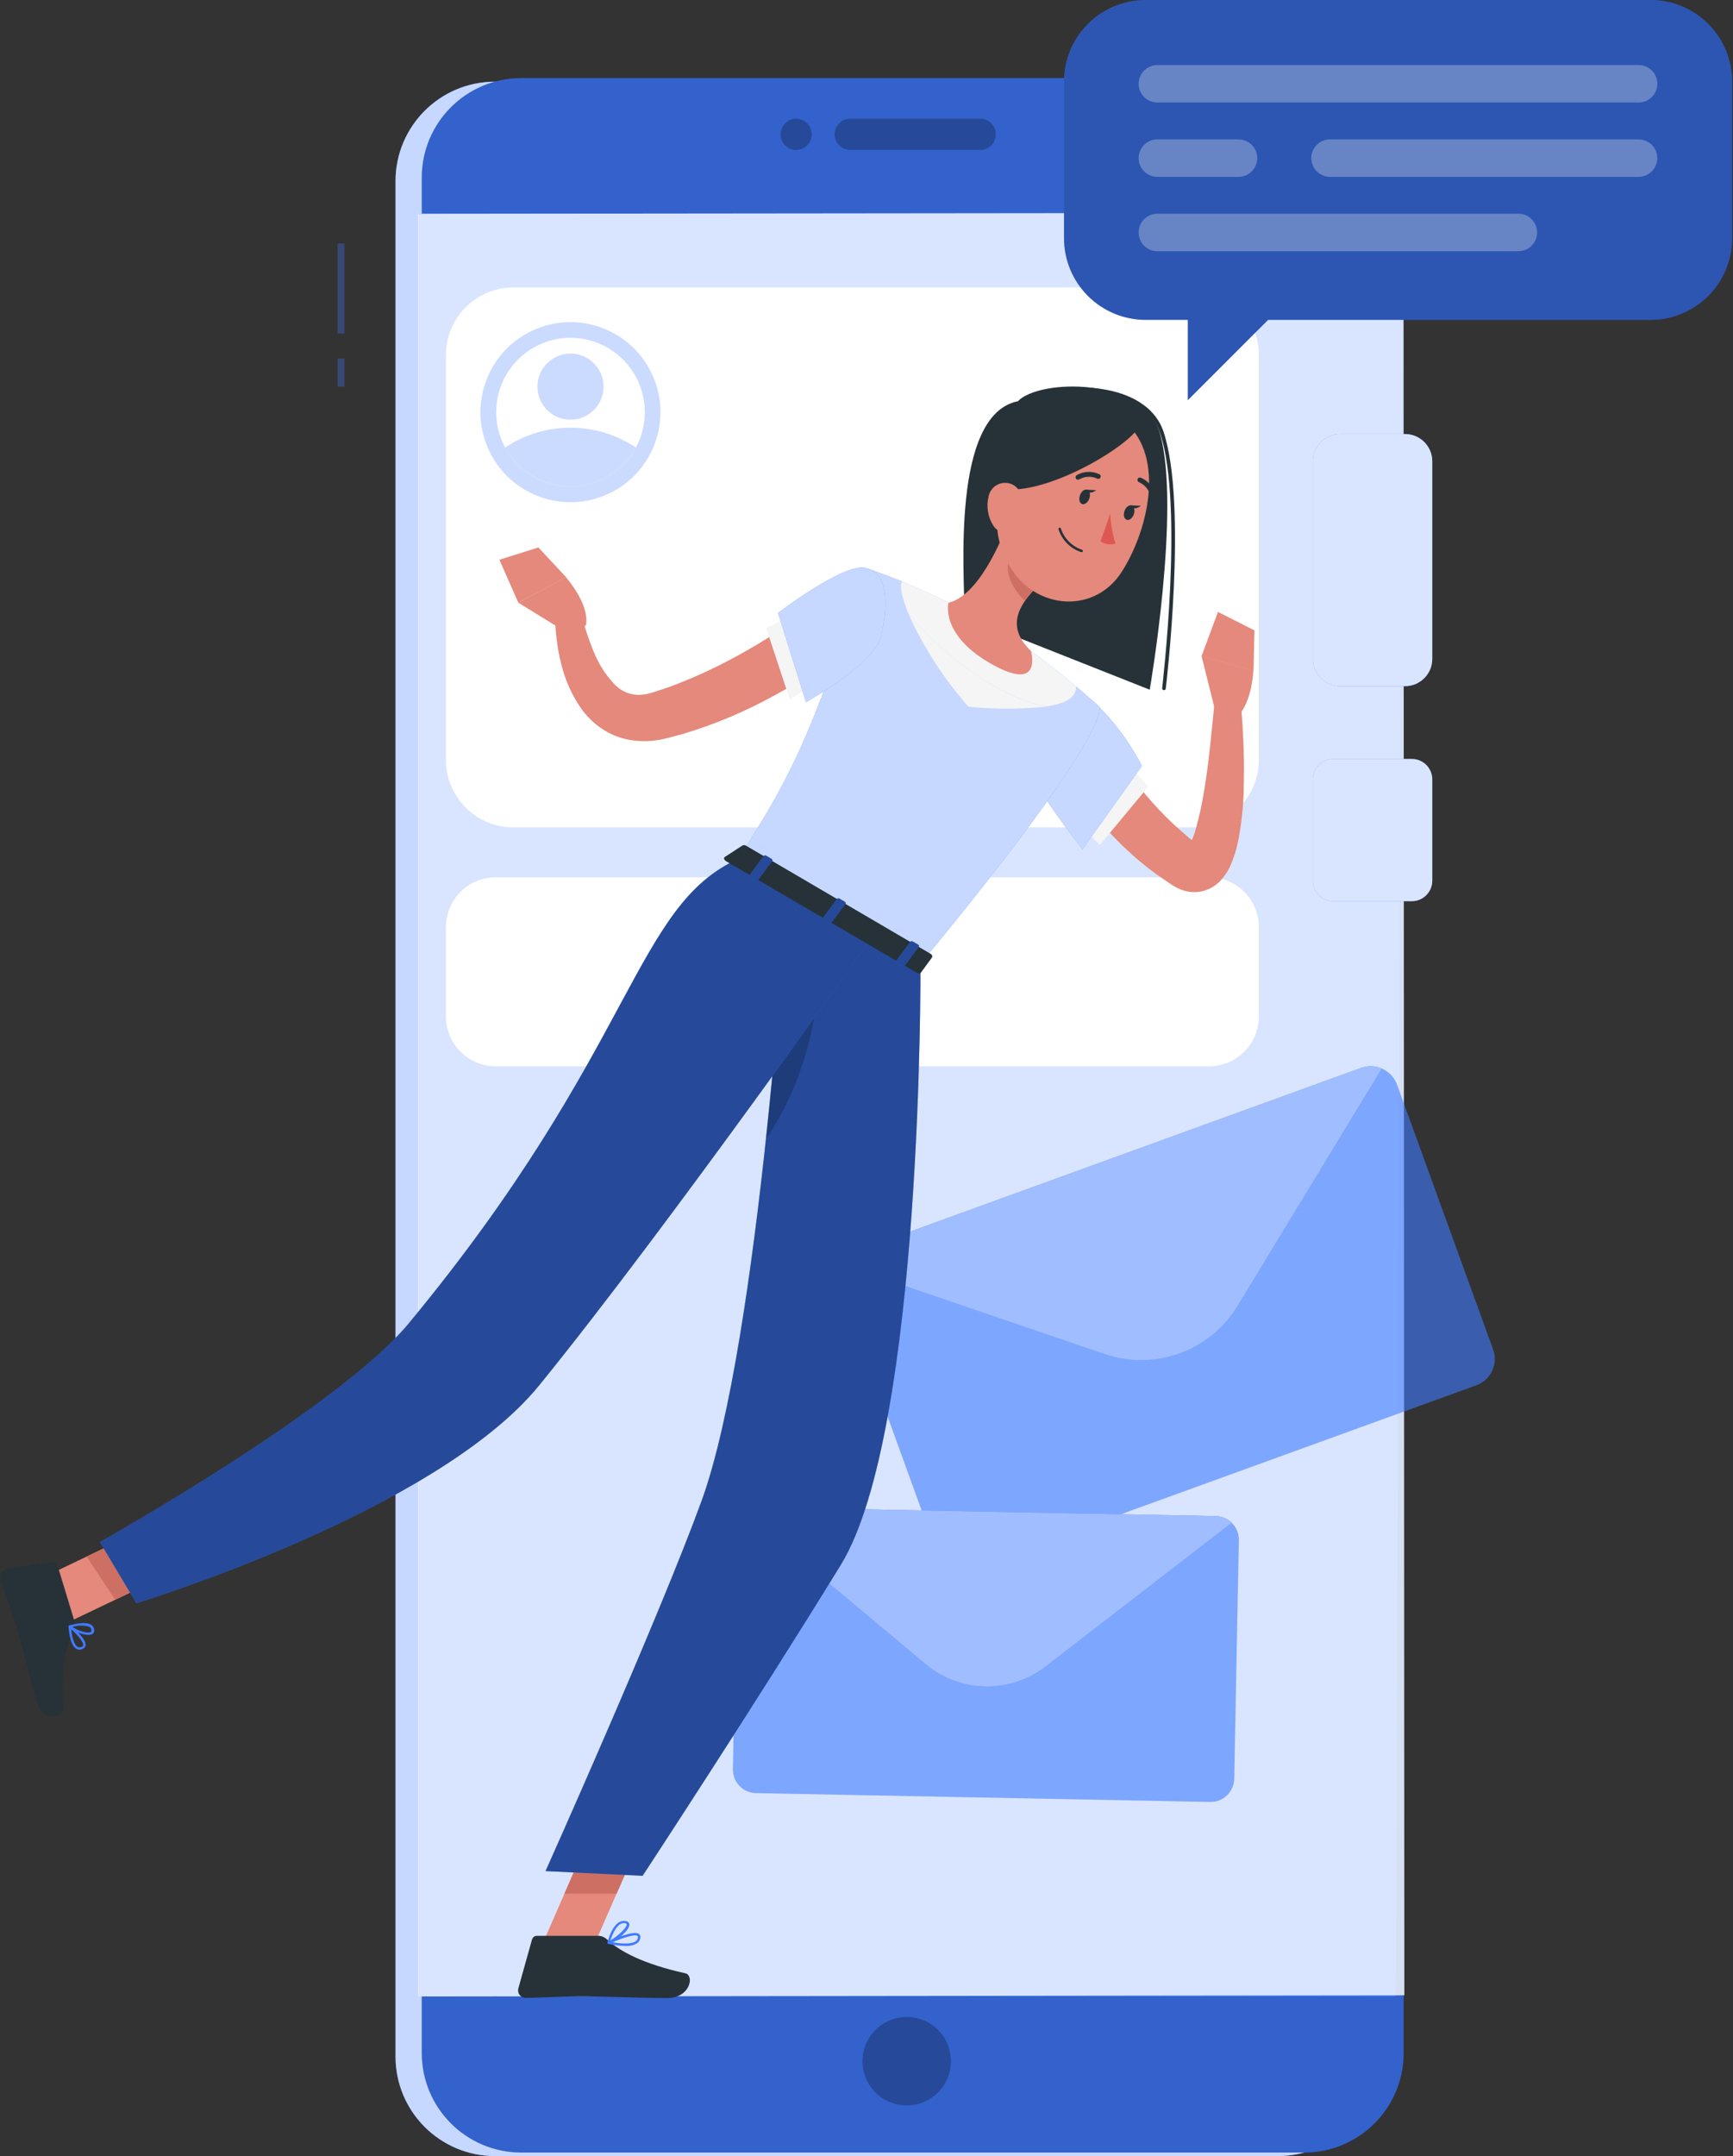 <svg width="472" height="587" viewBox="0 0 472 587" fill="none" xmlns="http://www.w3.org/2000/svg">
<rect x="0" y="0" width="472" height="587" fill="#333333" stroke="none"/>
<path d="M348.05 22.236H134.812C119.85 22.236 107.721 34.364 107.721 49.326V559.91C107.721 574.871 119.85 587 134.812 587H348.05C363.012 587 375.141 574.871 375.141 559.91V49.326C375.141 34.364 363.012 22.236 348.05 22.236Z" fill="#407BFF"/>
<path opacity="0.7" d="M348.05 22.236H134.812C119.85 22.236 107.721 34.364 107.721 49.326V559.91C107.721 574.871 119.85 587 134.812 587H348.05C363.012 587 375.141 574.871 375.141 559.91V49.326C375.141 34.364 363.012 22.236 348.05 22.236Z" fill="white"/>
<path d="M355.203 21.272H141.964C127.002 21.272 114.874 33.401 114.874 48.362V558.946C114.874 573.908 127.002 586.036 141.964 586.036H355.203C370.164 586.036 382.293 573.908 382.293 558.946V48.362C382.293 33.401 370.164 21.272 355.203 21.272Z" fill="#407BFF"/>
<path opacity="0.2" d="M355.203 21.272H141.964C127.002 21.272 114.874 33.401 114.874 48.362V558.946C114.874 573.908 127.002 586.036 141.964 586.036H355.203C370.164 586.036 382.293 573.908 382.293 558.946V48.362C382.293 33.401 370.164 21.272 355.203 21.272Z" fill="black"/>
<path d="M259.016 561.151C259.019 563.538 258.315 565.873 256.991 567.859C255.666 569.846 253.783 571.395 251.578 572.31C249.373 573.226 246.946 573.466 244.604 573.001C242.262 572.536 240.111 571.387 238.423 569.699C236.735 568.011 235.586 565.86 235.121 563.518C234.656 561.176 234.897 558.749 235.812 556.544C236.727 554.339 238.276 552.456 240.263 551.132C242.249 549.808 244.584 549.103 246.971 549.106C250.166 549.106 253.229 550.375 255.488 552.634C257.747 554.893 259.016 557.956 259.016 561.151Z" fill="#407BFF"/>
<path opacity="0.4" d="M259.016 561.151C259.019 563.538 258.315 565.873 256.991 567.859C255.666 569.846 253.783 571.395 251.578 572.31C249.373 573.226 246.946 573.466 244.604 573.001C242.262 572.536 240.111 571.387 238.423 569.699C236.735 568.011 235.586 565.86 235.121 563.518C234.656 561.176 234.897 558.749 235.812 556.544C236.727 554.339 238.276 552.456 240.263 551.132C242.249 549.808 244.584 549.103 246.971 549.106C250.166 549.106 253.229 550.375 255.488 552.634C257.747 554.893 259.016 557.956 259.016 561.151Z" fill="black"/>
<path d="M380.144 543.492H114.059V58.164H381.997L380.144 543.492Z" fill="#407BFF"/>
<path opacity="0.8" d="M382.497 543.233L113.91 543.548V58.201L382.256 57.923L382.497 543.233Z" fill="white"/>
<path opacity="0.33" d="M93.806 66.299H91.953V90.795H93.806V66.299Z" fill="#407BFF"/>
<path opacity="0.33" d="M93.806 97.596H91.953V105.267H93.806V97.596Z" fill="#407BFF"/>
<path d="M324.444 78.251H139.87C129.698 78.251 121.452 86.497 121.452 96.669V206.846C121.452 217.018 129.698 225.265 139.87 225.265H324.444C334.616 225.265 342.862 217.018 342.862 206.846V96.669C342.862 86.497 334.616 78.251 324.444 78.251Z" fill="white"/>
<path opacity="0.27" d="M164.825 134.835C177.316 129.612 183.209 115.252 177.986 102.761C172.764 90.27 158.404 84.377 145.912 89.6C133.421 94.823 127.529 109.183 132.751 121.674C137.974 134.165 152.334 140.057 164.825 134.835Z" fill="#407BFF"/>
<path d="M175.614 112.215C175.629 115.583 174.787 118.898 173.168 121.851C170.817 126.187 166.963 129.516 162.33 131.21C157.698 132.905 152.606 132.848 148.012 131.052C143.418 129.256 139.638 125.844 137.383 121.457C135.128 117.069 134.553 112.01 135.767 107.229C136.981 102.447 139.899 98.274 143.973 95.494C148.048 92.713 152.998 91.517 157.892 92.129C162.787 92.742 167.289 95.121 170.552 98.82C173.816 102.519 175.616 107.283 175.614 112.215Z" fill="white"/>
<path opacity="0.27" d="M173.168 121.832C171.431 125.036 168.861 127.711 165.73 129.575C162.599 131.439 159.023 132.423 155.379 132.423C151.735 132.423 148.159 131.439 145.028 129.575C141.897 127.711 139.328 125.036 137.591 121.832C142.857 118.316 149.047 116.44 155.379 116.44C161.711 116.44 167.901 118.316 173.168 121.832Z" fill="#407BFF"/>
<path opacity="0.27" d="M155.379 114.272C160.353 114.272 164.385 110.24 164.385 105.267C164.385 100.293 160.353 96.261 155.379 96.261C150.406 96.261 146.374 100.293 146.374 105.267C146.374 110.24 150.406 114.272 155.379 114.272Z" fill="#407BFF"/>
<path d="M329.28 238.847H135.034C127.533 238.847 121.452 244.928 121.452 252.429V276.721C121.452 284.222 127.533 290.303 135.034 290.303H329.28C336.781 290.303 342.862 284.222 342.862 276.721V252.429C342.862 244.928 336.781 238.847 329.28 238.847Z" fill="white"/>
<path opacity="0.6" d="M380.496 295.288L406.678 367.442C407.353 369.33 407.255 371.408 406.404 373.223C405.554 375.038 404.02 376.444 402.138 377.133L264.778 426.959C262.893 427.635 260.817 427.539 259.003 426.693C257.188 425.846 255.781 424.317 255.087 422.438L228.905 350.265C228.226 348.381 228.322 346.303 229.173 344.49C230.025 342.676 231.561 341.275 233.445 340.593L370.805 290.748C372.692 290.073 374.77 290.172 376.585 291.022C378.4 291.872 379.806 293.406 380.496 295.288Z" fill="#407BFF"/>
<path d="M376.345 290.915L337.081 355.528C333.445 361.519 327.87 366.088 321.282 368.477C314.694 370.866 307.487 370.933 300.855 368.665L229.294 344.243C230.156 342.525 231.64 341.2 233.445 340.537L370.805 290.693C372.614 290.066 374.592 290.145 376.345 290.915Z" fill="#407BFF"/>
<path opacity="0.5" d="M376.345 290.915L337.081 355.528C333.445 361.519 327.87 366.088 321.282 368.477C314.694 370.866 307.487 370.933 300.855 368.665L229.294 344.243C230.156 342.525 231.64 341.2 233.445 340.537L370.805 290.693C372.614 290.066 374.592 290.145 376.345 290.915Z" fill="white"/>
<path opacity="0.6" d="M337.415 419.307L336.155 484.309C336.116 486.004 335.408 487.616 334.187 488.793C332.965 489.969 331.328 490.615 329.632 490.59L205.873 488.181C205.033 488.165 204.205 487.983 203.436 487.646C202.667 487.309 201.972 486.823 201.39 486.218C200.808 485.612 200.352 484.898 200.046 484.116C199.741 483.333 199.593 482.499 199.61 481.659L200.851 416.657C200.874 415.778 201.074 414.913 201.44 414.113C201.806 413.314 202.331 412.597 202.982 412.006C204.188 410.928 205.757 410.346 207.374 410.376L331.133 412.766C332.832 412.805 334.446 413.515 335.623 414.74C336.8 415.966 337.444 417.608 337.415 419.307Z" fill="#407BFF"/>
<path d="M335.469 414.582L284.772 453.716C280.07 457.342 274.273 459.256 268.336 459.141C262.4 459.027 256.681 456.891 252.123 453.086L203.075 412.006C204.28 410.928 205.849 410.346 207.466 410.376L331.226 412.766C332.816 412.823 334.329 413.471 335.469 414.582Z" fill="#407BFF"/>
<path opacity="0.5" d="M335.469 414.582L284.772 453.716C280.07 457.342 274.273 459.256 268.336 459.141C262.4 459.027 256.681 456.891 252.123 453.086L203.075 412.006C204.28 410.928 205.849 410.346 207.466 410.376L331.226 412.766C332.816 412.823 334.329 413.471 335.469 414.582Z" fill="white"/>
<path d="M212.581 36.559C212.584 35.717 212.837 34.895 213.308 34.196C213.778 33.498 214.445 32.955 215.224 32.635C216.003 32.315 216.86 32.233 217.685 32.4C218.511 32.566 219.268 32.974 219.862 33.571C220.457 34.167 220.861 34.927 221.024 35.753C221.187 36.579 221.101 37.435 220.778 38.213C220.455 38.99 219.909 39.655 219.208 40.122C218.508 40.59 217.685 40.839 216.842 40.839C216.281 40.839 215.725 40.728 215.207 40.513C214.689 40.298 214.218 39.982 213.822 39.584C213.426 39.187 213.113 38.715 212.9 38.196C212.687 37.676 212.578 37.12 212.581 36.559Z" fill="#407BFF"/>
<path d="M231.573 32.297H266.983C268.112 32.302 269.193 32.753 269.992 33.551C270.79 34.349 271.24 35.43 271.245 36.559C271.245 37.691 270.797 38.777 269.998 39.579C269.199 40.381 268.115 40.834 266.983 40.839H231.573C230.441 40.834 229.357 40.381 228.559 39.579C227.76 38.777 227.312 37.691 227.312 36.559C227.316 35.43 227.767 34.349 228.565 33.551C229.363 32.753 230.445 32.302 231.573 32.297Z" fill="#407BFF"/>
<path opacity="0.4" d="M212.581 36.559C212.584 35.717 212.837 34.895 213.308 34.196C213.778 33.498 214.445 32.955 215.224 32.635C216.003 32.315 216.86 32.233 217.685 32.4C218.511 32.566 219.268 32.974 219.862 33.571C220.457 34.167 220.861 34.927 221.024 35.753C221.187 36.579 221.101 37.435 220.778 38.213C220.455 38.99 219.909 39.655 219.208 40.122C218.508 40.59 217.685 40.839 216.842 40.839C216.281 40.839 215.725 40.728 215.207 40.513C214.689 40.298 214.218 39.982 213.822 39.584C213.426 39.187 213.113 38.715 212.9 38.196C212.687 37.676 212.578 37.12 212.581 36.559Z" fill="black"/>
<path opacity="0.4" d="M231.573 32.297H266.983C268.112 32.302 269.193 32.753 269.992 33.551C270.79 34.349 271.24 35.43 271.245 36.559C271.245 37.691 270.797 38.777 269.998 39.579C269.199 40.381 268.115 40.834 266.983 40.839H231.573C230.441 40.834 229.357 40.381 228.559 39.579C227.76 38.777 227.312 37.691 227.312 36.559C227.316 35.43 227.767 34.349 228.565 33.551C229.363 32.753 230.445 32.302 231.573 32.297Z" fill="black"/>
<path d="M382.664 118.163H365.005C360.901 118.163 357.575 121.49 357.575 125.594V179.385C357.575 183.489 360.901 186.816 365.005 186.816H382.664C386.768 186.816 390.094 183.489 390.094 179.385V125.594C390.094 121.49 386.768 118.163 382.664 118.163Z" fill="#407BFF"/>
<path opacity="0.8" d="M382.664 118.163H365.005C360.901 118.163 357.575 121.49 357.575 125.594V179.385C357.575 183.489 360.901 186.816 365.005 186.816H382.664C386.768 186.816 390.094 183.489 390.094 179.385V125.594C390.094 121.49 386.768 118.163 382.664 118.163Z" fill="white"/>
<path d="M384.517 206.624H363.152C360.072 206.624 357.575 209.121 357.575 212.201V239.773C357.575 242.854 360.072 245.351 363.152 245.351H384.517C387.597 245.351 390.094 242.854 390.094 239.773V212.201C390.094 209.121 387.597 206.624 384.517 206.624Z" fill="#407BFF"/>
<path opacity="0.8" d="M384.517 206.624H363.152C360.072 206.624 357.575 209.121 357.575 212.201V239.773C357.575 242.854 360.072 245.351 363.152 245.351H384.517C387.597 245.351 390.094 242.854 390.094 239.773V212.201C390.094 209.121 387.597 206.624 384.517 206.624Z" fill="white"/>
<path d="M147.449 529.929L161.068 531.244L175.243 498.836L161.624 497.502L147.449 529.929Z" fill="#E4897B"/>
<path d="M9.199 430.665L16.963 442.432L46.722 428.219L38.939 416.435L9.199 430.665Z" fill="#E4897B"/>
<path d="M175.243 498.836L167.943 515.55H153.73L161.606 497.502L175.243 498.836Z" fill="#CE6F64"/>
<path d="M38.939 416.453L46.703 428.219L31.379 435.539L23.597 423.772L38.939 416.453Z" fill="#CE6F64"/>
<path d="M300.596 198.23L301.041 199.23L301.615 200.398C301.986 201.176 302.412 201.973 302.838 202.769C303.709 204.344 304.691 205.938 305.618 207.457C307.569 210.568 309.717 213.551 312.047 216.389C314.419 219.199 316.95 221.871 319.626 224.393C321.016 225.616 322.368 226.876 323.814 228.099L325.982 229.804L326.482 230.212C326.247 230.138 326.005 230.089 325.759 230.064C325.222 230.008 324.68 230.091 324.184 230.304C323.882 230.393 323.612 230.566 323.406 230.805C323.276 230.99 323.61 230.694 323.888 230.212C324.621 228.861 325.199 227.431 325.611 225.95C326.628 222.351 327.427 218.694 328.001 214.999C328.631 211.182 329.15 207.272 329.558 203.362C329.966 199.453 330.392 195.469 330.762 191.577L337.915 191.466C338.359 195.598 338.545 199.619 338.712 203.733C338.878 207.846 338.804 211.923 338.712 216.092C338.548 220.379 338.059 224.647 337.248 228.859C336.778 231.286 336.026 233.649 335.006 235.9C334.267 237.494 333.25 238.943 332.004 240.181C331.039 241.089 329.906 241.8 328.668 242.275C327.226 242.814 325.677 243.005 324.147 242.83C322.906 242.667 321.703 242.291 320.59 241.719C320.144 241.495 319.711 241.247 319.292 240.977L318.588 240.514L315.883 238.661C314.03 237.438 312.399 236.086 310.713 234.733C307.38 231.949 304.252 228.927 301.356 225.691C298.481 222.425 295.838 218.964 293.444 215.332C292.258 213.479 291.165 211.627 290.108 209.774C289.589 208.791 289.089 207.828 288.607 206.809L287.903 205.234C287.662 204.678 287.477 204.233 287.181 203.473L300.596 198.23Z" fill="#E4897B"/>
<path d="M306.859 207.81L294.407 224.987L299.558 230.045L312.807 214.11L306.859 207.81Z" fill="#F5F5F5"/>
<path d="M287.329 185.148C301.356 188.854 311.028 208.532 311.028 208.532L294.833 231.231C294.833 231.231 275.34 206.716 275.841 198.971C276.322 190.855 278.879 182.868 287.329 185.148Z" fill="#407BFF"/>
<path opacity="0.7" d="M287.329 185.148C301.356 188.854 311.028 208.532 311.028 208.532L294.833 231.231C294.833 231.231 275.34 206.716 275.841 198.971C276.322 190.855 278.879 182.868 287.329 185.148Z" fill="white"/>
<path d="M299.429 192.393C299.429 192.393 304.043 197.84 250.64 262.472L201.222 233.528C213.822 213.906 221.104 201.509 235.65 154.592C243.419 157.206 250.986 160.383 258.293 164.098C266.046 168.004 273.547 172.392 280.751 177.235C289.867 183.758 299.429 192.393 299.429 192.393Z" fill="#407BFF"/>
<path opacity="0.7" d="M299.429 192.393C299.429 192.393 304.043 197.84 250.64 262.472L201.222 233.528C213.822 213.906 221.104 201.509 235.65 154.592C243.419 157.206 250.986 160.383 258.293 164.098C266.046 168.004 273.547 172.392 280.751 177.235C289.867 183.758 299.429 192.393 299.429 192.393Z" fill="white"/>
<path d="M293.017 186.815C289.534 183.925 285.068 180.348 280.751 177.235C273.585 172.33 266.08 167.94 258.293 164.098C253.92 161.819 249.436 159.818 245.619 158.298C245.007 159.317 245.507 162.43 247.379 166.988C254.494 176.161 271.023 189.669 284.809 192.356C291.22 191.429 293.221 189.391 293.017 186.815Z" fill="#F5F5F5"/>
<path d="M247.379 166.989C251.531 176.242 257.06 184.813 263.778 192.411C270.771 193.11 277.816 193.11 284.809 192.411C271.023 189.669 254.494 176.161 247.379 166.989Z" fill="#F5F5F5"/>
<path d="M250.696 262.472C250.696 262.472 251.493 389.437 228.979 426.088C205.558 464.204 175.021 510.695 175.021 510.695L148.579 509.416C148.579 509.416 179.412 440.634 191.049 408.708C207.077 364.7 214.489 241.274 214.489 241.274L250.696 262.472Z" fill="#407BFF"/>
<path opacity="0.4" d="M250.696 262.472C250.696 262.472 251.493 389.437 228.979 426.088C205.558 464.204 175.021 510.695 175.021 510.695L148.579 509.416C148.579 509.416 179.412 440.634 191.049 408.708C207.077 364.7 214.489 241.274 214.489 241.274L250.696 262.472Z" fill="black"/>
<path opacity="0.2" d="M222.568 266.011C218.287 269.643 214.603 273.926 211.654 278.704C210.82 288.154 209.801 298.771 208.634 309.889C216.694 298.938 223.068 279.723 222.568 266.011Z" fill="black"/>
<path d="M237.632 254.893C237.632 254.893 181.691 334.311 146.837 377.189C118.672 411.746 37.142 436.483 37.142 436.483L27.191 419.807C27.191 419.807 92.045 383.6 111.39 360.215C173.316 285.356 172.538 246.536 201.296 233.732L237.632 254.893Z" fill="#407BFF"/>
<path opacity="0.4" d="M237.632 254.893C237.632 254.893 181.691 334.311 146.837 377.189C118.672 411.746 37.142 436.483 37.142 436.483L27.191 419.807C27.191 419.807 92.045 383.6 111.39 360.215C173.316 285.356 172.538 246.536 201.296 233.732L237.632 254.893Z" fill="black"/>
<path d="M330.929 193.319L327.223 178.495L341.361 182.609C341.361 182.609 340.972 192.578 336.08 195.821L330.929 193.319Z" fill="#E4897B"/>
<path d="M331.726 166.6L341.658 171.621L341.417 182.683L327.279 178.57L331.726 166.6Z" fill="#E4897B"/>
<path d="M154.12 172.047L141.149 164.08L154.12 157.149C154.12 157.149 160.772 164.561 159.549 170.305L154.12 172.047Z" fill="#E4897B"/>
<path d="M136.016 152.387L146.634 149.052L154.194 157.149L141.167 164.08L136.016 152.387Z" fill="#E4897B"/>
<path d="M20.224 441.19L15.611 426.033C15.529 425.773 15.357 425.552 15.126 425.409C14.894 425.266 14.619 425.211 14.351 425.255L1.843 427.108C1.53 427.166 1.233 427.291 0.971 427.473C0.709 427.655 0.489 427.89 0.324 428.163C0.16 428.435 0.055 428.74 0.017 429.057C-0.022 429.373 0.007 429.694 0.101 429.998C1.806 435.242 2.881 437.707 4.919 444.359C6.16 448.472 8.328 457.718 10.052 463.389C11.775 469.059 17.463 467.65 17.26 465.13C16.315 453.864 18.168 448.102 20.076 443.636C20.401 442.861 20.454 441.999 20.224 441.19Z" fill="#263238"/>
<path d="M162.884 527.038H146.207C145.906 527.04 145.615 527.141 145.377 527.325C145.139 527.509 144.969 527.766 144.892 528.057L141.186 541.306C141.095 541.617 141.079 541.946 141.14 542.265C141.2 542.584 141.335 542.884 141.534 543.141C141.733 543.397 141.99 543.603 142.283 543.742C142.577 543.88 142.899 543.947 143.224 543.937C149.079 543.844 151.933 543.511 159.289 543.511C163.81 543.511 175.521 543.974 181.766 543.974C188.01 543.974 189.177 537.785 186.639 537.229C175.28 534.728 168.758 531.263 165.256 527.964C164.611 527.366 163.763 527.034 162.884 527.038Z" fill="#263238"/>
<path d="M202.204 230.193L197.386 233.325C197.015 233.566 197.219 234.159 197.794 234.492L249.677 264.825C250.121 265.085 250.622 265.085 250.807 264.825L253.846 260.656C254.05 260.359 253.846 259.878 253.327 259.6L203.297 230.304C203.143 230.185 202.96 230.112 202.766 230.092C202.573 230.073 202.378 230.108 202.204 230.193Z" fill="#263238"/>
<path d="M231.592 175.846C228.09 178.644 224.755 180.905 221.215 183.258C217.676 185.611 214.082 187.631 210.376 189.632C202.939 193.702 195.111 197.011 187.01 199.508C186.009 199.86 184.934 200.101 183.915 200.379C182.896 200.657 181.914 200.935 180.691 201.195C178.035 201.791 175.296 201.928 172.594 201.602C169.728 201.261 166.971 200.3 164.515 198.786C162.231 197.342 160.229 195.496 158.604 193.338C155.861 189.515 153.897 185.189 152.823 180.608C152.274 178.496 151.878 176.347 151.637 174.178C151.342 172.017 151.2 169.837 151.211 167.656L158.326 167.044C159.184 170.662 160.343 174.201 161.791 177.625C163.051 180.761 164.879 183.639 167.183 186.111C168.01 187.044 169.018 187.797 170.146 188.326C171.273 188.855 172.497 189.148 173.743 189.187C175.051 189.177 176.35 188.971 177.597 188.576C179.209 188.057 181.099 187.464 182.822 186.834C189.954 184.153 196.852 180.887 203.446 177.069C206.818 175.216 210.042 173.085 213.303 171.028C216.565 168.972 219.77 166.655 222.568 164.543L231.592 175.846Z" fill="#E4897B"/>
<path d="M208.671 170.991L215.082 190.373L221.104 186.76L215.471 167.545L208.671 170.991Z" fill="#F5F5F5"/>
<path d="M21.651 449.139C21.339 449.135 21.033 449.052 20.762 448.898C19.224 447.972 18.798 444.692 18.668 442.82C18.667 442.756 18.684 442.693 18.717 442.637C18.749 442.581 18.797 442.536 18.853 442.505C18.91 442.475 18.974 442.458 19.039 442.458C19.103 442.458 19.167 442.475 19.224 442.505C19.669 442.876 23.56 446.211 23.319 447.953C23.294 448.154 23.215 448.344 23.091 448.503C22.967 448.663 22.803 448.786 22.615 448.861C22.321 449.03 21.99 449.125 21.651 449.139ZM19.409 443.58C19.65 446.082 20.262 447.823 21.095 448.324C21.287 448.424 21.5 448.477 21.716 448.477C21.932 448.477 22.145 448.424 22.337 448.324C22.596 448.194 22.652 448.046 22.652 447.916C22.782 446.971 20.929 444.951 19.409 443.58Z" fill="#407BFF"/>
<path d="M23.986 445.118C22.084 444.956 20.272 444.234 18.779 443.043C18.75 442.996 18.734 442.941 18.734 442.886C18.734 442.83 18.75 442.775 18.779 442.728C18.792 442.672 18.82 442.621 18.859 442.578C18.898 442.536 18.947 442.505 19.002 442.487C19.168 442.487 23.059 441.264 24.801 442.339C25.022 442.469 25.21 442.646 25.355 442.857C25.499 443.069 25.595 443.309 25.635 443.562C25.71 443.817 25.696 444.09 25.595 444.336C25.494 444.582 25.312 444.786 25.079 444.915C24.737 445.071 24.362 445.141 23.986 445.118ZM19.724 442.95C21.151 443.933 23.801 444.803 24.672 444.322C24.801 444.322 24.968 444.099 24.894 443.673C24.867 443.514 24.805 443.364 24.712 443.232C24.619 443.101 24.497 442.992 24.357 442.913C22.846 442.444 21.227 442.457 19.724 442.95Z" fill="#407BFF"/>
<path d="M170.296 529.799C168.754 529.769 167.22 529.577 165.719 529.224C165.651 529.206 165.59 529.169 165.544 529.116C165.498 529.063 165.468 528.997 165.459 528.928C165.459 528.859 165.478 528.791 165.514 528.732C165.55 528.673 165.602 528.625 165.663 528.594C166.775 528.057 172.482 525.481 174.002 526.5C174.147 526.603 174.262 526.744 174.334 526.907C174.406 527.07 174.432 527.25 174.409 527.427C174.401 527.739 174.322 528.044 174.178 528.321C174.033 528.597 173.827 528.836 173.575 529.02C172.589 529.613 171.443 529.885 170.296 529.799ZM166.886 528.78C168.739 529.113 171.852 529.484 173.168 528.483C173.346 528.358 173.491 528.191 173.591 527.998C173.691 527.804 173.743 527.589 173.742 527.371C173.753 527.314 173.748 527.254 173.729 527.199C173.709 527.144 173.676 527.094 173.631 527.056C172.797 526.5 169.369 527.686 166.886 528.78Z" fill="#407BFF"/>
<path d="M165.793 529.224C165.728 529.25 165.655 529.25 165.589 529.224C165.538 529.188 165.499 529.136 165.479 529.076C165.459 529.016 165.459 528.951 165.478 528.891C165.478 528.631 166.924 522.572 170.259 522.998C171.13 523.091 171.352 523.536 171.408 523.869C171.63 525.463 167.813 528.502 165.849 529.28L165.793 529.224ZM169.962 523.573C167.961 523.573 166.757 526.815 166.257 528.279C168.109 527.223 170.815 524.814 170.685 523.888C170.685 523.739 170.481 523.628 170.129 523.591L169.962 523.573Z" fill="#407BFF"/>
<path d="M205.651 239.736L204.316 238.958C204.057 238.791 203.927 238.531 204.039 238.383L208.041 232.991C208.152 232.843 208.467 232.843 208.727 232.991L210.079 233.788C210.339 233.936 210.468 234.196 210.357 234.344L206.355 239.736C206.244 239.884 205.929 239.884 205.651 239.736Z" fill="#407BFF"/>
<path d="M245.582 263.102L244.248 262.305C243.988 262.157 243.858 261.897 243.97 261.749L247.972 256.357C248.083 256.209 248.398 256.209 248.658 256.357L250.01 257.135C250.27 257.302 250.399 257.561 250.27 257.71L246.286 263.102C246.175 263.25 245.86 263.25 245.582 263.102Z" fill="#407BFF"/>
<path d="M225.625 251.41L224.273 250.631C224.013 250.483 223.884 250.224 224.013 250.057L227.997 244.683C228.127 244.517 228.423 244.517 228.701 244.683L230.035 245.462C230.313 245.61 230.425 245.869 230.313 246.036L226.311 251.41C226.2 251.576 225.885 251.576 225.625 251.41Z" fill="#407BFF"/>
<path opacity="0.4" d="M205.651 239.736L204.316 238.958C204.057 238.791 203.927 238.531 204.039 238.383L208.041 232.991C208.152 232.843 208.467 232.843 208.727 232.991L210.079 233.788C210.339 233.936 210.468 234.196 210.357 234.344L206.355 239.736C206.244 239.884 205.929 239.884 205.651 239.736Z" fill="black"/>
<path opacity="0.4" d="M245.582 263.102L244.248 262.305C243.988 262.157 243.858 261.897 243.97 261.749L247.972 256.357C248.083 256.209 248.398 256.209 248.658 256.357L250.01 257.135C250.27 257.302 250.399 257.561 250.27 257.71L246.286 263.102C246.175 263.25 245.86 263.25 245.582 263.102Z" fill="black"/>
<path opacity="0.4" d="M225.625 251.41L224.273 250.631C224.013 250.483 223.884 250.224 224.013 250.057L227.997 244.683C228.127 244.517 228.423 244.517 228.701 244.683L230.035 245.462C230.313 245.61 230.425 245.869 230.313 246.036L226.311 251.41C226.2 251.576 225.885 251.576 225.625 251.41Z" fill="black"/>
<path d="M262.703 167.804C262.703 156.686 258.997 112.938 277.23 109.232C282.993 103.154 311.547 102.524 315.92 117.978C321.701 138.268 313.141 187.779 313.141 187.779L262.703 167.804Z" fill="#263238"/>
<path d="M316.939 187.89C316.878 187.883 316.819 187.864 316.766 187.834C316.712 187.804 316.665 187.764 316.627 187.716C316.589 187.668 316.561 187.612 316.545 187.553C316.528 187.494 316.524 187.432 316.532 187.371C316.532 186.871 322.554 137.341 315.902 117.737C314.049 112.363 308.898 108.602 301.263 107.119C291.331 105.174 280.584 107.601 277.601 111.048C277.514 111.133 277.398 111.18 277.277 111.18C277.156 111.18 277.039 111.133 276.952 111.048C276.866 110.958 276.818 110.838 276.818 110.714C276.818 110.59 276.866 110.47 276.952 110.381C280.436 106.341 292.128 104.321 301.504 106.156C309.472 107.694 314.92 111.715 316.847 117.385C323.554 137.23 317.569 186.926 317.514 187.427C317.512 187.497 317.496 187.566 317.465 187.629C317.434 187.692 317.389 187.748 317.335 187.792C317.28 187.836 317.216 187.868 317.148 187.885C317.08 187.902 317.008 187.904 316.939 187.89Z" fill="#263238"/>
<path d="M275.34 140.139C272.542 148.181 266.205 162.245 258.33 164.098C258.33 164.098 256.014 172.585 269.448 180.441C284.271 189.076 280.788 177.235 280.788 177.235C273.858 170.602 277.545 164.746 282.233 159.966L275.34 140.139Z" fill="#E4897B"/>
<path d="M278.12 148.218L282.196 159.948C281.093 161.055 280.083 162.251 279.176 163.524C276.359 161.282 273.339 155.815 274.896 152.406C275.711 150.828 276.803 149.41 278.12 148.218Z" fill="#CE6F64"/>
<path d="M275.452 124.111C271.616 137.582 269.707 143.197 273.988 152.295C280.418 166.007 297.78 167.767 305.488 155.723C312.492 144.883 317.569 124.686 306.526 114.957C304.104 112.803 301.174 111.302 298.011 110.593C294.848 109.885 291.557 109.994 288.448 110.91C285.339 111.826 282.515 113.518 280.241 115.828C277.967 118.138 276.319 120.988 275.452 124.111Z" fill="#E4897B"/>
<path d="M271.504 132.598C281.084 136.174 303.598 124.296 309.731 117.014C310.546 105.785 284.216 110.214 284.216 110.214C284.216 110.214 270.17 105.897 271.504 132.598Z" fill="#263238"/>
<path d="M269.225 135.284C268.602 137.917 269.048 140.689 270.467 142.993C272.32 146.032 275.729 144.846 277.212 141.844C278.546 139.102 279.157 134.191 276.285 132.209C275.646 131.788 274.913 131.533 274.151 131.468C273.389 131.402 272.623 131.528 271.922 131.833C271.22 132.139 270.607 132.614 270.136 133.217C269.665 133.82 269.352 134.53 269.225 135.284Z" fill="#E4897B"/>
<path d="M294.148 134.84C293.759 135.915 294.018 136.989 294.722 137.23C295.426 137.471 296.297 136.804 296.686 135.729C297.076 134.654 296.798 133.598 296.093 133.339C295.389 133.079 294.518 133.765 294.148 134.84Z" fill="#263238"/>
<path d="M306.266 139.12C305.896 140.195 306.155 141.251 306.859 141.51C307.563 141.77 308.434 141.084 308.805 140.01C309.175 138.935 308.916 137.86 308.23 137.619C307.545 137.378 306.655 138.045 306.266 139.12Z" fill="#263238"/>
<path d="M307.897 137.564L310.732 137.731C310.732 137.731 308.694 139.287 307.897 137.564Z" fill="#263238"/>
<path d="M302.412 139.824C302.51 142.605 302.984 145.36 303.82 148.014C303.136 148.215 302.416 148.263 301.712 148.154C301.007 148.045 300.335 147.782 299.744 147.384L302.412 139.824Z" fill="#DE5753"/>
<path d="M294.593 150.312H294.481C293.027 149.839 291.706 149.026 290.63 147.94C289.553 146.854 288.752 145.526 288.292 144.067C288.276 143.979 288.293 143.888 288.341 143.812C288.389 143.736 288.465 143.682 288.552 143.66C288.595 143.649 288.639 143.647 288.683 143.655C288.726 143.662 288.767 143.679 288.804 143.703C288.841 143.728 288.872 143.759 288.895 143.797C288.919 143.834 288.935 143.876 288.941 143.919C289.39 145.26 290.144 146.479 291.144 147.479C292.144 148.479 293.363 149.233 294.704 149.682C294.778 149.708 294.841 149.759 294.881 149.827C294.921 149.895 294.936 149.975 294.923 150.053C294.91 150.131 294.869 150.202 294.809 150.252C294.748 150.303 294.672 150.331 294.593 150.33V150.312Z" fill="#263238"/>
<path d="M293.611 130.597C293.46 130.599 293.314 130.55 293.194 130.458C293.075 130.367 292.99 130.237 292.954 130.091C292.918 129.945 292.931 129.792 292.993 129.655C293.055 129.517 293.162 129.405 293.296 129.337C294.217 128.816 295.248 128.523 296.305 128.481C297.362 128.439 298.414 128.65 299.373 129.096C299.46 129.131 299.538 129.184 299.603 129.252C299.668 129.32 299.717 129.4 299.749 129.488C299.781 129.576 299.793 129.67 299.786 129.763C299.779 129.857 299.752 129.948 299.708 130.03C299.664 130.112 299.602 130.184 299.528 130.242C299.454 130.299 299.369 130.34 299.278 130.362C299.187 130.384 299.092 130.386 299 130.369C298.908 130.352 298.821 130.316 298.743 130.263C297.977 129.923 297.141 129.77 296.303 129.815C295.466 129.86 294.651 130.103 293.926 130.522C293.829 130.573 293.72 130.599 293.611 130.597Z" fill="#263238"/>
<path d="M313.956 135.507C313.81 135.507 313.669 135.457 313.554 135.366C313.44 135.276 313.36 135.149 313.326 135.007C313.14 134.191 312.764 133.431 312.23 132.787C311.696 132.143 311.018 131.634 310.25 131.301C310.083 131.242 309.944 131.12 309.865 130.961C309.785 130.802 309.771 130.618 309.824 130.448C309.851 130.364 309.895 130.286 309.953 130.219C310.011 130.153 310.082 130.099 310.162 130.06C310.242 130.022 310.329 130.001 310.417 129.997C310.506 129.994 310.594 130.009 310.676 130.041C311.657 130.443 312.525 131.076 313.209 131.886C313.893 132.695 314.372 133.658 314.605 134.692C314.627 134.777 314.632 134.866 314.62 134.953C314.608 135.04 314.578 135.124 314.534 135.2C314.489 135.275 314.43 135.342 314.359 135.394C314.289 135.447 314.208 135.485 314.123 135.507H313.956Z" fill="#263238"/>
<path d="M295.723 133.302L298.558 133.469C298.558 133.469 296.575 135.006 295.723 133.302Z" fill="#263238"/>
<path d="M235.687 154.592C229.85 153.203 211.895 166.877 211.895 166.877L219.511 191.17C219.511 191.17 238.281 180.775 240.023 173.122C241.746 165.191 242.339 156.186 235.687 154.592Z" fill="#407BFF"/>
<path opacity="0.7" d="M235.687 154.592C229.85 153.203 211.895 166.877 211.895 166.877L219.511 191.17C219.511 191.17 238.281 180.775 240.023 173.122C241.746 165.191 242.339 156.186 235.687 154.592Z" fill="white"/>
<path d="M449.519 0H312.029C306.132 0 300.476 2.343 296.306 6.513C292.136 10.683 289.793 16.338 289.793 22.235V64.854C289.793 70.751 292.136 76.407 296.306 80.577C300.476 84.747 306.132 87.089 312.029 87.089H323.517V108.954L345.382 87.089H449.519C455.416 87.089 461.072 84.747 465.242 80.577C469.412 76.407 471.754 70.751 471.754 64.854V22.235C471.754 16.338 469.412 10.683 465.242 6.513C461.072 2.343 455.416 0 449.519 0Z" fill="#407BFF"/>
<path opacity="0.3" d="M449.519 0H312.029C306.132 0 300.476 2.343 296.306 6.513C292.136 10.683 289.793 16.338 289.793 22.235V64.854C289.793 70.751 292.136 76.407 296.306 80.577C300.476 84.747 306.132 87.089 312.029 87.089H323.517V108.954L345.382 87.089H449.519C455.416 87.089 461.072 84.747 465.242 80.577C469.412 76.407 471.754 70.751 471.754 64.854V22.235C471.754 16.338 469.412 10.683 465.242 6.513C461.072 2.343 455.416 0 449.519 0Z" fill="black"/>
<g opacity="0.54">
<path opacity="0.54" d="M446.294 17.715H315.216C312.402 17.715 310.12 19.996 310.12 22.81C310.12 25.625 312.402 27.906 315.216 27.906H446.294C449.109 27.906 451.39 25.625 451.39 22.81C451.39 19.996 449.109 17.715 446.294 17.715Z" fill="#F5F5F5"/>
</g>
<g opacity="0.54">
<path opacity="0.54" d="M446.276 48.158H362.263C360.908 48.153 359.61 47.613 358.652 46.655C357.694 45.697 357.153 44.399 357.148 43.044C357.153 41.691 357.694 40.395 358.653 39.44C359.611 38.485 360.909 37.949 362.263 37.949H446.276C447.627 37.949 448.924 38.485 449.879 39.441C450.835 40.397 451.372 41.693 451.372 43.044C451.372 44.397 450.835 45.695 449.88 46.654C448.925 47.612 447.629 48.153 446.276 48.158Z" fill="#F5F5F5"/>
</g>
<g opacity="0.54">
<path opacity="0.54" d="M337.322 48.158H315.216C313.863 48.153 312.567 47.612 311.612 46.654C310.656 45.695 310.12 44.397 310.12 43.044C310.12 41.693 310.657 40.397 311.613 39.441C312.568 38.485 313.864 37.949 315.216 37.949H337.322C338.673 37.949 339.969 38.485 340.925 39.441C341.88 40.397 342.417 41.693 342.417 43.044C342.417 44.397 341.881 45.695 340.926 46.654C339.971 47.612 338.675 48.153 337.322 48.158Z" fill="#F5F5F5"/>
</g>
<g opacity="0.54">
<path opacity="0.54" d="M413.552 68.393H315.216C313.864 68.393 312.568 67.856 311.613 66.9C310.657 65.945 310.12 64.649 310.12 63.297C310.12 61.944 310.656 60.646 311.612 59.688C312.567 58.729 313.863 58.188 315.216 58.183H413.552C414.906 58.188 416.202 58.729 417.157 59.688C418.112 60.646 418.648 61.944 418.648 63.297C418.648 64.649 418.111 65.945 417.156 66.9C416.2 67.856 414.904 68.393 413.552 68.393Z" fill="#F5F5F5"/>
</g>
</svg>
